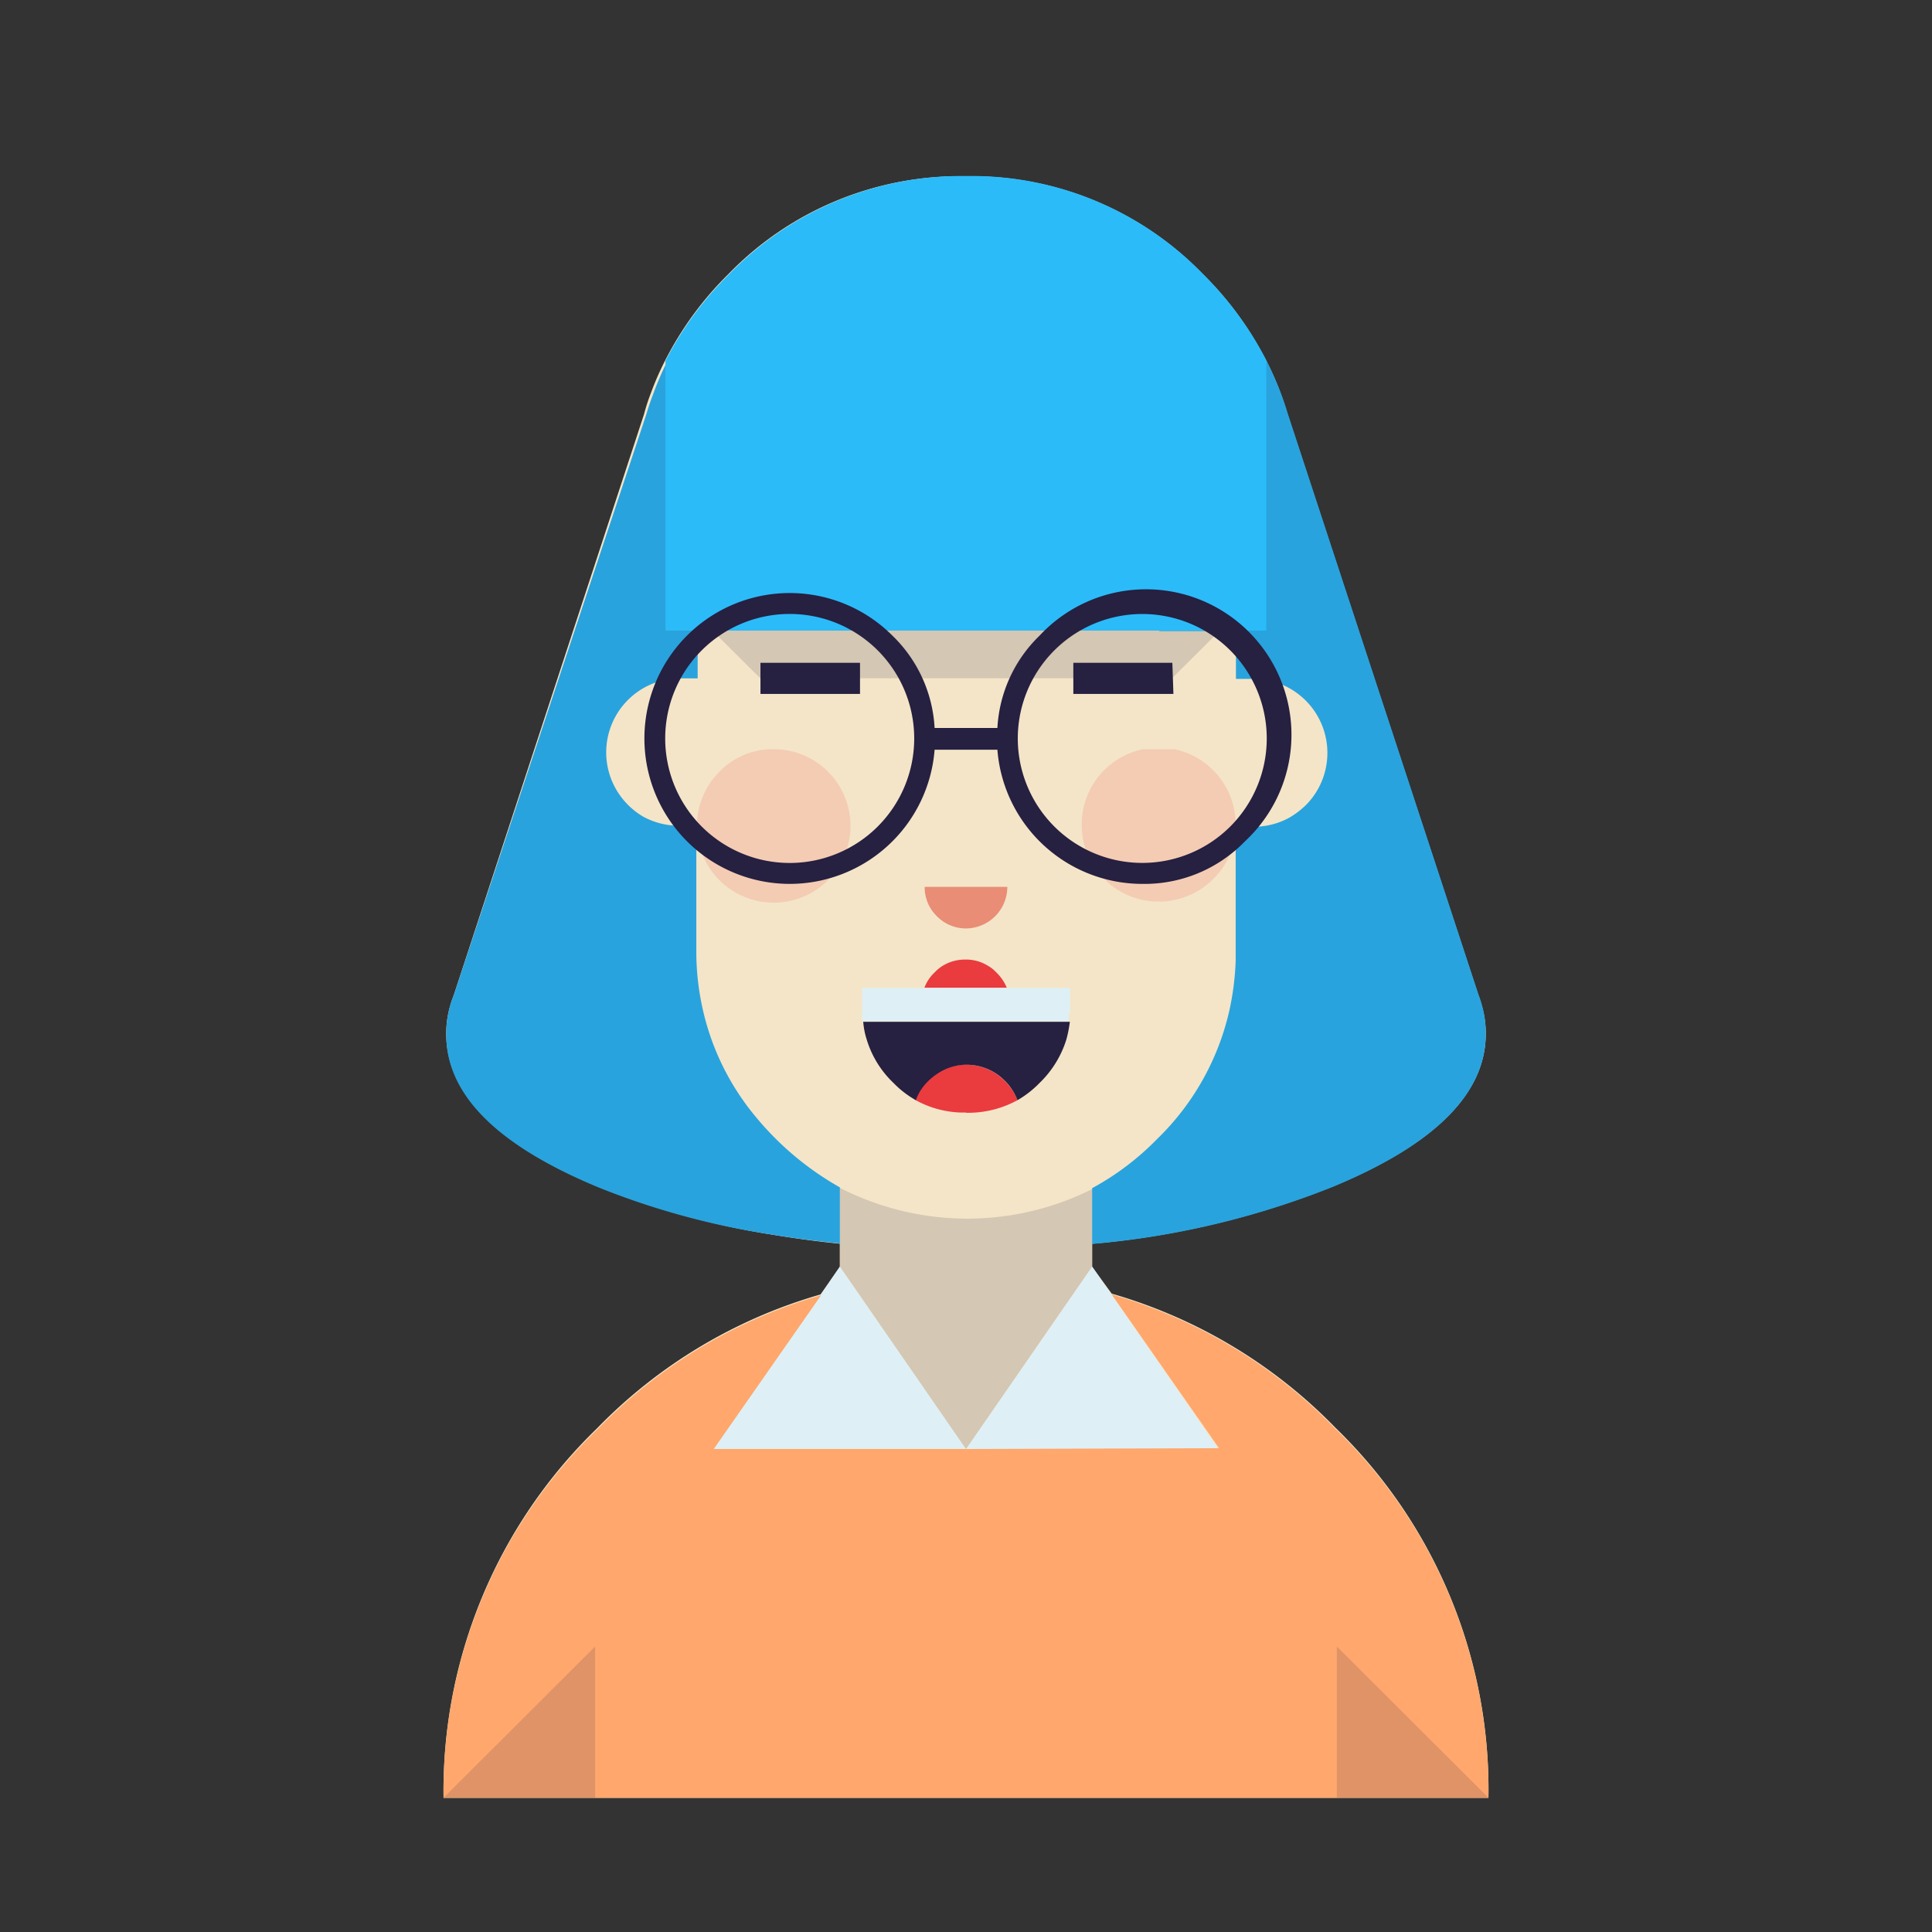 <svg xmlns="http://www.w3.org/2000/svg" xmlns:xlink="http://www.w3.org/1999/xlink" viewBox="0 0 72 72"><rect x="0" y="0" width="72" height="72" fill="#333333" stroke="none"/><defs><clipPath id="a"><rect x="25.97" y="27.92" width="20.08" height="5.73" fill="none"/></clipPath><clipPath id="b"><rect x="16.53" y="61.36" width="38.93" height="5.64" fill="none"/></clipPath></defs><path d="M31.3,47.21v-.86c-.89-.09-1.75-.21-2.59-.35a28.75,28.75,0,0,1-6.41-1.8q-5.67-2.36-5.67-5.68a3.67,3.67,0,0,1,.12-.94,4,4,0,0,1,.16-.49L24,15.44a7.46,7.46,0,0,1,.26-.8,10.45,10.45,0,0,1,.52-1.19,12.47,12.47,0,0,1,2.37-3.24A12,12,0,0,1,36,6.57a12,12,0,0,1,8.82,3.64,12.4,12.4,0,0,1,2.36,3.22,11.23,11.23,0,0,1,.8,2L55.1,37.1a4.42,4.42,0,0,1,.15.48,3.67,3.67,0,0,1,.12.94q0,3.33-5.67,5.68a31.27,31.27,0,0,1-9,2.15v.86l.73,1a18.92,18.92,0,0,1,8.34,5A18.77,18.77,0,0,1,55.47,67H16.53a18.78,18.78,0,0,1,5.71-13.76,18.87,18.87,0,0,1,8.34-5Z" fill="#f4e5c8"/><path d="M41.43,48.26,40.7,47.2,36,54H45.4ZM31.3,47.2l-.72,1.06-4,5.73H36Z" fill="#def0f6"/><path d="M36,54h-9.4l4-5.73a18.87,18.87,0,0,0-8.34,5A18.73,18.73,0,0,0,16.53,67H55.47a18.73,18.73,0,0,0-5.71-13.76,18.89,18.89,0,0,0-8.33-5l4,5.73Z" fill="#ffa76c"/><path d="M31.3,46.34v.86L36,54,40.7,47.2V44.26a10.38,10.38,0,0,1-9.4,0v2.09M43.68,25.28l1.79-1.78H26.54l1.79,1.78Z" fill="#d4c7b3"/><path d="M46.05,23.5h-.58l-1.79,1.78H28.33L26.54,23.5H26v1.78h-.75A2.75,2.75,0,0,0,23.35,30a2.69,2.69,0,0,0,.61.47,2.78,2.78,0,0,0,1.26.34H26v4.8a9.76,9.76,0,0,0,.23,2,9.5,9.5,0,0,0,2,4.07,11.18,11.18,0,0,0,3.12,2.61,10.38,10.38,0,0,0,9.4,0,10.09,10.09,0,0,0,2.42-1.83,9.62,9.62,0,0,0,2.71-4.86,10.31,10.31,0,0,0,.22-1.78v-5h.74a2.75,2.75,0,0,0,1.28-.35,3.2,3.2,0,0,0,.6-.46,2.76,2.76,0,0,0-1.89-4.7h-.73V23.5M34.91,34.14a1.5,1.5,0,0,1-.45-1.09h3.08A1.55,1.55,0,0,1,36,34.6a1.51,1.51,0,0,1-1.1-.46" fill="#f4e5c8"/><path d="M34.46,33.05a1.5,1.5,0,0,0,.45,1.09,1.51,1.51,0,0,0,1.1.46,1.55,1.55,0,0,0,1.53-1.55Z" fill="#e98d76"/><path d="M48,15.44a12.13,12.13,0,0,0-.8-2l-4,10.08h2.86v1.78h.73A2.76,2.76,0,0,1,48.67,30a3.2,3.2,0,0,1-.6.46,2.75,2.75,0,0,1-1.28.35h-.74v5a10.31,10.31,0,0,1-.22,1.78,9.62,9.62,0,0,1-2.71,4.86,10.09,10.09,0,0,1-2.42,1.83v2.08a31.44,31.44,0,0,0,9-2.14q5.67-2.36,5.67-5.68a3.81,3.81,0,0,0-.12-1,3.68,3.68,0,0,0-.15-.47L48,15.44M16.91,37.09a3,3,0,0,0-.16.48,3.81,3.81,0,0,0-.12,1q0,3.33,5.67,5.68A28.75,28.75,0,0,0,28.71,46c.84.14,1.7.25,2.59.34V44.25a11.18,11.18,0,0,1-3.12-2.61,9.5,9.5,0,0,1-2-4.07,9.76,9.76,0,0,1-.23-2v-4.8h-.75A2.78,2.78,0,0,1,24,30.45a2.69,2.69,0,0,1-.61-.47,2.76,2.76,0,0,1,1.87-4.7H26V23.5l-.15-2-1-8a11.51,11.51,0,0,0-.51,1.19c-.1.26-.19.53-.27.8Z" fill="#29a3dd"/><path d="M36,6.56a12.05,12.05,0,0,0-8.82,3.65,12.57,12.57,0,0,0-2.38,3.24V23.5H47.19V13.42a12.76,12.76,0,0,0-2.36-3.21A12,12,0,0,0,36,6.56" fill="#2bbbf9"/><path d="M36,41.47A3.85,3.85,0,0,0,37.92,41a2,2,0,0,0-.47-.71A2,2,0,0,0,36,39.68a1.93,1.93,0,0,0-1.07.29,2.28,2.28,0,0,0-.38.3,1.89,1.89,0,0,0-.46.71,3.72,3.72,0,0,0,1.69.48H36m-1.17-5.22a1.5,1.5,0,0,0-.38.57h3.07a1.66,1.66,0,0,0-.39-.57,1.31,1.31,0,0,0-.35-.27,1.52,1.52,0,0,0-.8-.21,1.58,1.58,0,0,0-.81.21,1.44,1.44,0,0,0-.34.27" fill="#ea3b3f"/><path d="M37.92,41a3.79,3.79,0,0,0,.82-.64,3.83,3.83,0,0,0,1-1.62,4.53,4.53,0,0,0,.13-.66h-7.7a2.86,2.86,0,0,0,.13.66,3.71,3.71,0,0,0,1,1.62,3.62,3.62,0,0,0,.83.64,1.89,1.89,0,0,1,.46-.71,2.28,2.28,0,0,1,.38-.3A1.93,1.93,0,0,1,36,39.68a2,2,0,0,1,1.44.59,2,2,0,0,1,.47.71" fill="#262041"/><path d="M39.88,37.76v-.94H32.13v.87a.15.15,0,0,0,0,.07,1.46,1.46,0,0,0,0,.3h7.7c0-.1,0-.19,0-.3" fill="#def0f6"/><g opacity="0.15"><g clip-path="url(#a)"><path d="M26.81,28.76a2.86,2.86,0,1,0,2-.84,2.76,2.76,0,0,0-2,.84m19.24,2a2.87,2.87,0,1,0-.84,2,2.76,2.76,0,0,0,.84-2" fill="#ea3b3f"/></g></g><g opacity="0.15"><g clip-path="url(#b)"><path d="M22.18,67V61.36L16.53,67Zm27.64,0h5.65l-5.65-5.64Z" fill="#262041"/></g></g><path d="M42.57,32.94a5.42,5.42,0,0,1-5.4-5H34.83a5.42,5.42,0,0,1-5.4,5,5.42,5.42,0,0,1-3.83-9.25,5.41,5.41,0,0,1,7.66,0,5.17,5.17,0,0,1,1.57,3.44h2.34a5.17,5.17,0,0,1,1.57-3.44,5.42,5.42,0,1,1,7.66,7.66A5.21,5.21,0,0,1,42.57,32.94Zm-4.64-5.42a4.64,4.64,0,0,0,7.92,3.28,4.64,4.64,0,0,0,0-6.56,4.64,4.64,0,0,0-7.92,3.28Zm-8.5-4.64a4.64,4.64,0,0,0-4.64,4.64,4.64,4.64,0,0,0,4.64,4.64,4.64,4.64,0,0,0,4.64-4.64,4.64,4.64,0,0,0-4.64-4.64Z" fill="#262041"/><path d="M32.05,24.7H28.34v1.16h3.71Zm11.64,0H40v1.16h3.73Z" fill="#262041"/></svg>